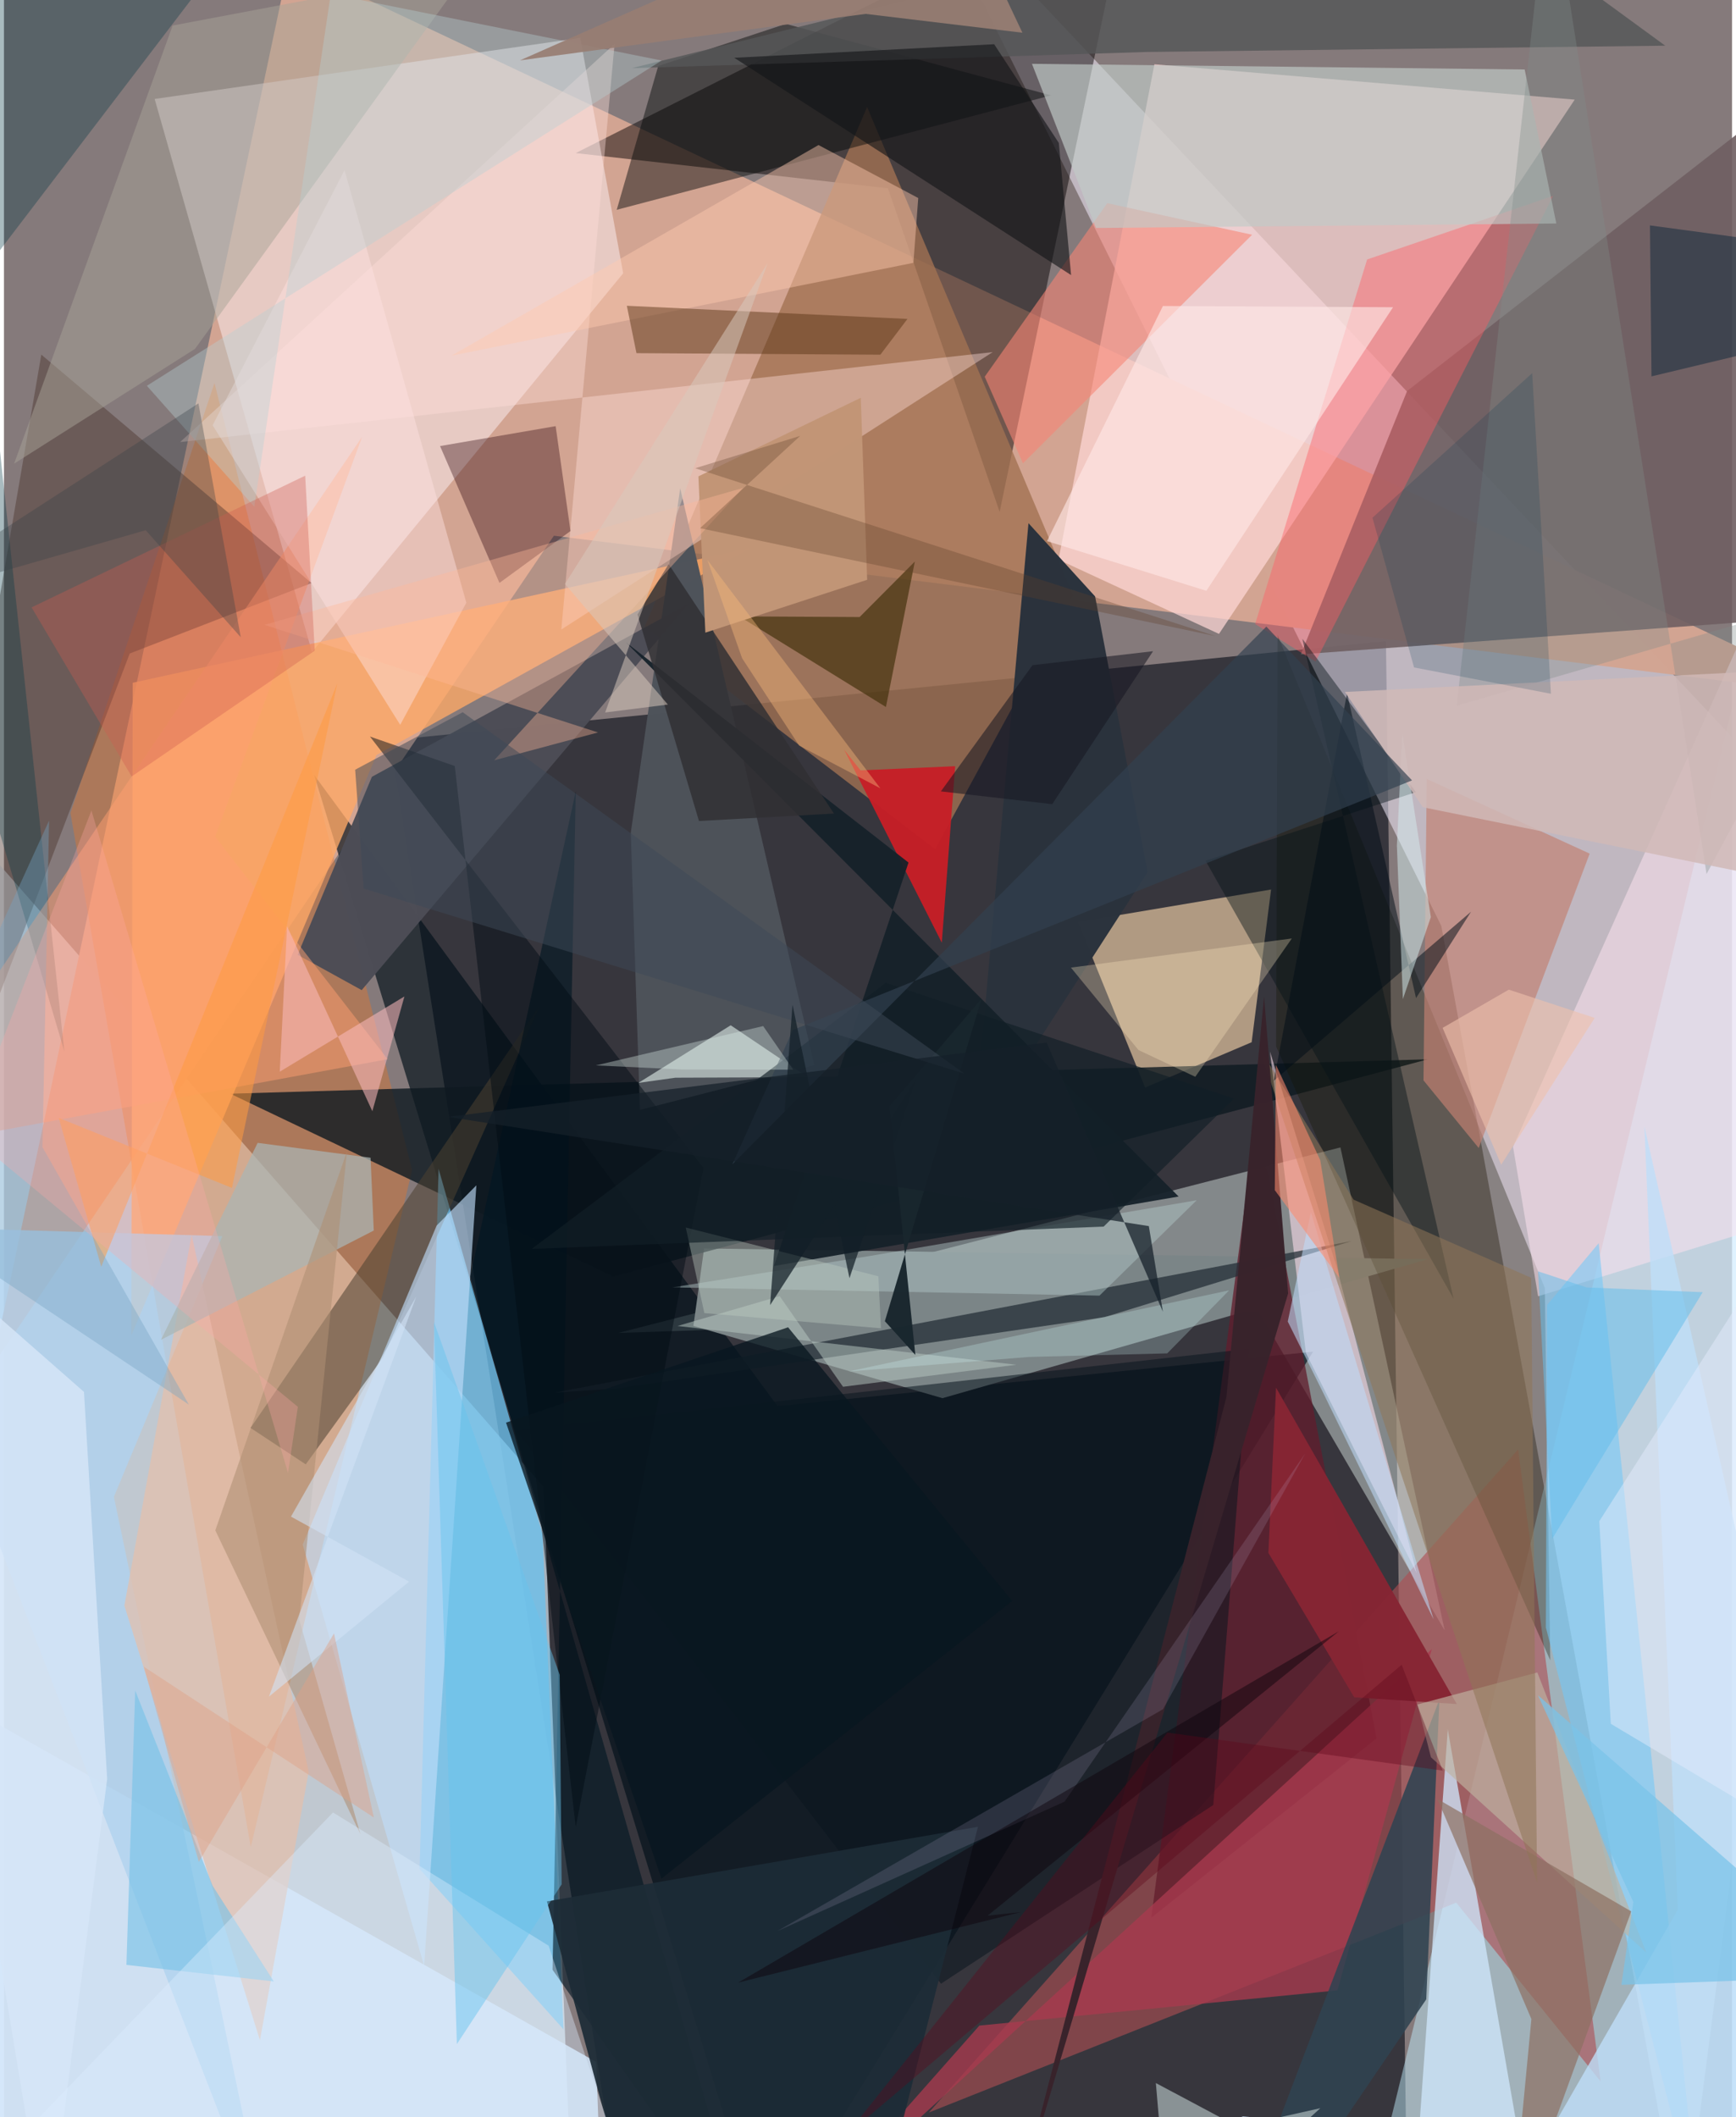 <svg xmlns="http://www.w3.org/2000/svg" width="228" height="278" viewBox="0 0 836 1024"><path fill="#857a7b" d="M0 0h836v1024H0z"/><path fill="#141621" fill-opacity=".682" d="M678.187 1024.952L668.565 310.1l-481.722 47.903 107.498 685.523z"/><path fill="#ddeffc" fill-opacity=".663" d="M273.247 1030.094L-53.318 1086-62 349.817l323.045 369.28z"/><path fill="#f5efff" fill-opacity=".525" d="M812.241 1086L695.37 447.864 442.148-62 898 422.385z"/><path fill="#d2a593" fill-opacity=".996" d="M888.585 336.383l-622.545-77.27L-5.693 660.728 137.949-18.16z"/><path fill="#ffd8d6" fill-opacity=".714" d="M510.169 270.68l77.622 35.913L759.89 48.183 556.553 31.099z"/><path fill="#eaf6f1" fill-opacity=".427" d="M606.82 634.095l90.176 154.527-50.447-233.664-349.414 89.752z"/><path fill="#050000" fill-opacity=".475" d="M481.69 247.562L546.255-62 276.584 74.042l151.072 17.025z"/><path fill="#6e5f61" fill-opacity=".906" d="M898 18.459L678.807 189.114l-51.392 127.364L898 296.793z"/><path fill="#f1741f" fill-opacity=".361" d="M32.161 393.204l69.687-207.959 95.604 380.689-78.057 327.404z"/><path fill="#c2eeff" fill-opacity=".471" d="M847.008 1071.033L656.038 1086l41.48-169.461L845.43 302.904z"/><path fill="#f9d7ab" fill-opacity=".624" d="M552.062 526.013L603.6 504.09l9.392-73.866-93.415 15.709z"/><path fill="#001019" fill-opacity=".663" d="M150.077 374.844L367.573 1086 633.31 653.77l-259.084 26.324z"/><path fill="#fdf1f8" fill-opacity=".49" d="M278.793 18.34l20.773 113.847-150.551 183.238L72.9 47.862z"/><path fill="#ae4e54" fill-opacity=".616" d="M732.533 701.03l39.885 305.682-69.832-86.468-255.157 101.505z"/><path fill="#a17253" fill-opacity=".792" d="M417.557 51.743l99.725 236.273-66.808 122.77-140.492-107.73z"/><path fill="#7b8587" d="M688.916 609.015l-350.209-5.18-5.175 37.464 120.487 34.95z"/><path fill="#0e1921" fill-opacity=".804" d="M294.749 617.396L109.483 528.99l77.552-2.303 501.826-14.342z"/><path fill="#6cc0eb" fill-opacity=".776" d="M260.557 742.11l10.114 239.39-69.582-77.567 9.164-338.659z"/><path fill="#49322c" fill-opacity=".427" d="M-62 637.648L60.854 316.074l87.937-34.066L18.07 171.518z"/><path fill="#ffa967" fill-opacity=".78" d="M61.622 645.868l.671-315.642 298.656-65.14L180.22 365.197z"/><path fill="#141500" fill-opacity=".322" d="M745.42 622.898l2.634 180.112-132.626-296.858.716-199.052z"/><path fill="#d1e5f9" fill-opacity=".839" d="M-30.045 818.592l316.56 178.695 3.248 88.713-351.39-65.447z"/><path fill="#4e535a" fill-opacity=".992" d="M392.045 515.162l-64.9-278.974L303.25 402.76l4.41 134.078z"/><path fill="#2b333d" fill-opacity=".996" d="M553.266 421.823L468.8 552.463l26.832-299.42 32.236 35.437z"/><path fill="#611c2c" fill-opacity=".753" d="M555.042 927.56l48.93-372.642 7.32 11.296 52.77 274.586z"/><path fill="#cee6fb" fill-opacity=".765" d="M598.547 1023.542L741.955 1086l-43.473-249.58-13.977 195.061z"/><path fill="#030808" fill-opacity=".455" d="M296.441 101.472l210.137-55.349L378.24 11.545l-61.734 20.377z"/><path fill="#fde0ee" fill-opacity=".573" d="M612.483 508.633l32.13 103.862 38.82 148.364-53.576-106.388z"/><path fill="#4c4130" fill-opacity=".545" d="M183.265 656.778l76.132-170.658-140.105 204.518 26.706 17.624z"/><path fill="#fededa" fill-opacity=".404" d="M478.326 170.3L85.219 213.81 295.392 21.249l-25.759 283.225z"/><path fill="#fce1ef" fill-opacity=".545" d="M742.175 626.958l-12.122-72.311 146.441-326.5-31.309 367.163z"/><path fill="#fe5d63" fill-opacity=".416" d="M659.462 125.492l89.941-30.716L634.532 320.01l-29.254-18.176z"/><path fill="#afd2ef" fill-opacity=".804" d="M128.79 1086L-62 592.948l167.663 4.911-52.474 126.104z"/><path fill="#280009" fill-opacity=".357" d="M266.89 206.114l7.183 50.734-34.362 25.084-28.743-66.186z"/><path fill="#c18172" fill-opacity=".671" d="M686.738 522.539l26.706 32.707 53.689-142.383-78.836-36.112z"/><path fill="#73c9f7" fill-opacity=".569" d="M745.937 787.159l.62-156.055 24.926-29.82 48.62 473.32z"/><path fill="#c61f27" fill-opacity=".961" d="M460.163 370.586l-45.79 2.006-7.926-10.03 47.25 93.38z"/><path fill="#bfddf9" fill-opacity=".639" d="M209.323 592.747l-64.789 154.315 58.744 203.746 25.262-377.507z"/><path fill="#f78575" fill-opacity=".584" d="M492.967 224.091l110.839-110.55-70.06-15.268-59.286 83.936z"/><path fill="#001523" fill-opacity=".62" d="M359.225 1086L225.591 617.432l51.032-234.712-11.236 569.985z"/><path fill="#222e35" fill-opacity=".733" d="M532.39 637.078l119.637-36.842-385.624 73.32 29.932-1.974z"/><path fill="#effef8" fill-opacity=".549" d="M306.913 523.754l17.887-2.501 64.06-.25-37.285-25.112z"/><path fill="#a83a4f" fill-opacity=".78" d="M690.757 797.61l-45.632 165.066-173.236 17.023-84.866 95.94z"/><path fill="#4c4c56" fill-opacity=".984" d="M177.994 375.715l-35.92 86.097 30.985 17.078 158.135-186.948z"/><path fill="#033a45" fill-opacity=".341" d="M29.213 508.554L-28.568-30.428 137.718-62-62 199.747z"/><path fill="#c2cbc7" fill-opacity=".667" d="M528.267 110.27l-30.95-79.403 238.365 2.742 15.308 74.488z"/><path fill="#ffcab0" fill-opacity=".447" d="M439.967 127.127l2.34-31.346-48.245-25.627-177.568 101.873z"/><path fill="#2f4351" fill-opacity=".871" d="M688.064 967.03l6.372-145.057L593.856 1086h13.216z"/><path fill="#051318" fill-opacity=".435" d="M701.291 628.165l-73.15-319.196 54.941 74.169-101.8 33.176z"/><path fill="#555658" fill-opacity=".824" d="M688.574-62l115.097 84.098-250.89 3.04-249.134 7.833z"/><path fill="#ffa072" fill-opacity=".498" d="M102.181 404.694l71.082-193.416L-62 557.868l247.629-45.562z"/><path fill="#e3bfac" fill-opacity=".725" d="M147.429 856.946L90.79 597.201 58.253 776.59l65.583 210.234z"/><path fill="#bfdef8" fill-opacity=".796" d="M809.763 923.625l-16.164-378.81L898 1006.234l-167.94 55.985z"/><path fill="#16212a" fill-opacity=".945" d="M437.598 417.185l-65.104 195.138 195.773-33.605-267.552-268.186z"/><path fill="#583314" fill-opacity=".478" d="M437.093 154.251L423.98 171.56l-117.987-.752-4.663-22.913z"/><path fill="#3c2b06" fill-opacity=".627" d="M440.672 271.577L426.67 341.95l-70.905-43.828 58.18.322z"/><path fill="#b2c8c7" fill-opacity=".463" d="M577.01 580.524l-158.517 27.01-95.123 15.134 206.62 3.981z"/><path fill="#872534" fill-opacity=".973" d="M615.395 671.171l87.443 153.017-49.624-3.259-41.526-69.851z"/><path fill="#a7a498" fill-opacity=".49" d="M225.081-14.758L81.603 12.352 4.916 224.245l87.509-55.507z"/><path fill="#121518" fill-opacity=".616" d="M510.319 69.15l5.93 63.9L353.303 27.949l125.727-6.557z"/><path fill="#bfb3a0" fill-opacity=".655" d="M741.811 808.916l-58.01 15.464 6.54 25.548 104.148 94.426z"/><path fill="#8d7062" fill-opacity=".698" d="M738.93 976.544l-45.485-106.47 93.8 54.402L728.506 1086z"/><path fill="#ffe3e3" fill-opacity=".447" d="M223.69 291.514l-31.997 59.061-90.746-144.89 63.814-123.377z"/><path fill="#0a151f" fill-opacity=".541" d="M247.829 691.912l354.59-39.556-17.364 220.649-131.751 86.445z"/><path fill="#8f7556" fill-opacity=".545" d="M652.925 580.243l-45.509-73.16L741.678 910.52l-2.843-292.49z"/><path fill="#aab5b4" fill-opacity=".729" d="M75.963 648.013l102.939-52.842-1.548-35.215-54.62-7.198z"/><path fill="#bdcdcc" fill-opacity=".612" d="M636.814 1019.662L563.96 1086l-6.701-78.504 39.65 21.104z"/><path fill="#ffe8e7" fill-opacity=".616" d="M560.673 147.997l111.336.603-90.328 137.148-77.072-24.026z"/><path fill="#1c2c36" fill-opacity=".925" d="M306.36 1081.175l-43.68-161.55 208.516-36.066L419.401 1086z"/><path fill="#79c3e8" fill-opacity=".718" d="M898 955.832L742.069 819.897l46.188 100.005-5.784 40.104z"/><path fill="#302f33" fill-opacity=".831" d="M401.533 393.493l-79.967-120.641-15.07 24.357 29.73 99.88z"/><path fill="#c19576" fill-opacity=".992" d="M339.316 305.992l78.287-25.57-3.103-88.027-78.543 38.008z"/><path fill="#ff9a41" fill-opacity=".545" d="M161.222 330.612l-50.908 243.95-83.825-33.891 20.578 72.018z"/><path fill="#d6e5f7" fill-opacity=".827" d="M-62 584.745L20.953 1086 49.93 860.427 38.71 673.214z"/><path fill="#af8e73" fill-opacity=".569" d="M102.244 740.194l70.23 147.068-29.61-103.923 23.059-226.388z"/><path fill="#000b14" fill-opacity=".478" d="M218.087 370.492l58.52 513.216 61.796-318.837-161.335-208.622z"/><path fill="#b8c7c2" fill-opacity=".506" d="M405.916 670.736l83.915-10.663-163.993-18.742 49.436-14.427z"/><path fill="#77c2e7" fill-opacity=".624" d="M59.249 950.352l71.3 8.005-29.579-46.266-37.476-94.434z"/><path fill="#062337" fill-opacity=".463" d="M796.292 109.022L898 122.778l-54.157 48.053-46.811 11.205z"/><path fill="#ffeac4" fill-opacity=".298" d="M576.336 520.803l-27.488-12.934L516.172 468l106.859-14.098z"/><path fill="#818b89" fill-opacity=".345" d="M747.623-62l-44.826 403.333L898 284.723 823.665 422.72z"/><path fill="#ffba99" fill-opacity=".38" d="M126.019 302.225l161.367 52.034-50.242 13.486 120.41-131.751z"/><path fill="#b7d1d3" fill-opacity=".384" d="M69.135 186.6l249.03-157.322L158.098-2.916l-36.985 248.024z"/><path fill="#cf5c50" fill-opacity=".345" d="M150.351 314.722l-4.621-84.655L13.353 293.77l48.42 81.78z"/><path fill="#76a2c2" fill-opacity=".388" d="M89.466 679.375L-61.141 578.63l82.97-181.733-3.197 157.93z"/><path fill="#010c16" fill-opacity=".51" d="M614.328 522.721l95.398-81.744-26.605 41.766-33.37-147.418z"/><path fill="#dcedff" fill-opacity=".4" d="M263.495 941.075l-104.31-64.45L-42.574 1086h354.49z"/><path fill="#38232b" fill-opacity=".984" d="M621.252 625.555l-11.654-143.57-18.2 193.717-101.749 392.754z"/><path fill="#d2e9eb" fill-opacity=".518" d="M676.76 483.234l-2.897-74.315 2.625-54.481 13.797 89.145z"/><path fill="#5e402a" fill-opacity=".318" d="M385.226 210.806l-48.48 44.663 249.487 52.217-251.825-81.218z"/><path fill="#f7b9ba" fill-opacity=".565" d="M133.423 518.337l60.309-36.389-15.512 55.508-41.26-89.484z"/><path fill="#d0b9b7" fill-opacity=".843" d="M648.719 334.67L898 322.277V433.33l-211.593-42.904z"/><path fill="#d4fefe" fill-opacity=".243" d="M562.766 654.577l29.94-30.482-184.298 39.255 87.435-7.037z"/><path fill="#003951" fill-opacity=".188" d="M748.384 335.556l-9.069-155.077-77.274 69.93 20.127 72.413z"/><path fill="#081720" fill-opacity=".769" d="M487.765 774.349L379.34 641.968l-136.447 46.115 75.191 220.574z"/><path fill="#bdcbc2" fill-opacity=".404" d="M338.832 635.1l85.433 7.362-1.254-25.172-93.181-23.588z"/><path fill="#67beea" fill-opacity=".537" d="M742.17 614.893l23.49 7.799 56.149 2.304-72.81 119.27z"/><path fill="#67c3ee" fill-opacity=".471" d="M269.802 911.407l-.944-101.372-60.835-170.665 11.09 349.289z"/><path fill="#e5ebfd" fill-opacity=".471" d="M777.348 833.742l-5.564-97.995L894.7 543.193l-9.029 355.175z"/><path fill="#121f27" fill-opacity=".663" d="M255.335 604.058l171.3-128.706 168.554 55.965-63.199 61.954z"/><path fill="#314050" fill-opacity=".671" d="M610.702 303.059L352.363 563.145l29.281-64.962L681.187 377.44z"/><path fill="#364145" fill-opacity=".333" d="M114.559 308.22L94.087 195.091l-150.506 97.292 124.997-35.929z"/><path fill="#19262e" fill-opacity=".973" d="M440.904 655.328l-12.44-120.256 44.463-52.036-46.766 155.98z"/><path fill="#3d4956" fill-opacity=".51" d="M174.002 429.758l-4.094-57.475 52.024-27.812 242.665 174.784z"/><path fill="#c0b8d9" fill-opacity=".161" d="M629.529 702.953L560.71 826.686l-186.582 107.32 138.956-62.608z"/><path fill="#977d73" fill-opacity=".925" d="M455.966-62L492.7 15.83l-75.838-9.11-167.22 22.476z"/><path fill="#daebe6" fill-opacity=".361" d="M327.94 517.275l-41.599-1.977 80.946-19.015 14.547 21.093z"/><path fill="#161722" fill-opacity=".549" d="M453.246 382.768l53.876 6.17 48.791-73.977-58.325 6.766z"/><path fill="#f9b879" fill-opacity=".412" d="M357.086 318.36l27.614 42.28 39.27 20.636-83.648-110.437z"/><path fill="#ffa9a7" fill-opacity=".294" d="M142.185 680.44l-4.772 31.946-95.088-320.38-60.358 155.905z"/><path fill="#bedbfa" fill-opacity=".561" d="M691.62 783.258l-59.358-196.952-11.199 52.869 16.658 33.51z"/><path fill="#0d030c" fill-opacity=".478" d="M491.96 924.805l-136.758 34.096L645.78 788.997 475.827 926.552z"/><path fill="#121f27" fill-opacity=".725" d="M381.474 485.947l27.563 132.273 32.233-96.2-70.62 109.204z"/><path fill="#5d081a" fill-opacity=".369" d="M562.837 837.989l-155.646 195.038 268.98-227.836 19.888 51.201z"/><path fill="#d1e3f6" fill-opacity=".573" d="M138.859 733.531l60.58-106.412-71.26 193.492 67.802-55.63z"/><path fill="#ff8a6d" fill-opacity=".565" d="M636.773 561.129l9.298 56.965-31.282-42.465.57-60.601z"/><path fill="#efc2ac" fill-opacity=".6" d="M695.984 497.152l28.329 66.192 45.263-71.01-41.57-13.669z"/><path fill="#152029" fill-opacity=".733" d="M504.439 504.26L214.71 540.187l339.15 52.832 6.802 41.436z"/><path fill="#df9f84" fill-opacity=".439" d="M178.944 879.08L67.628 806.104 94.27 900.56 159.666 790z"/><path fill="#d9c8bd" fill-opacity=".518" d="M290.842 344.599l78.572-217.284-98.013 155.127 49.787 58.333z"/></svg>